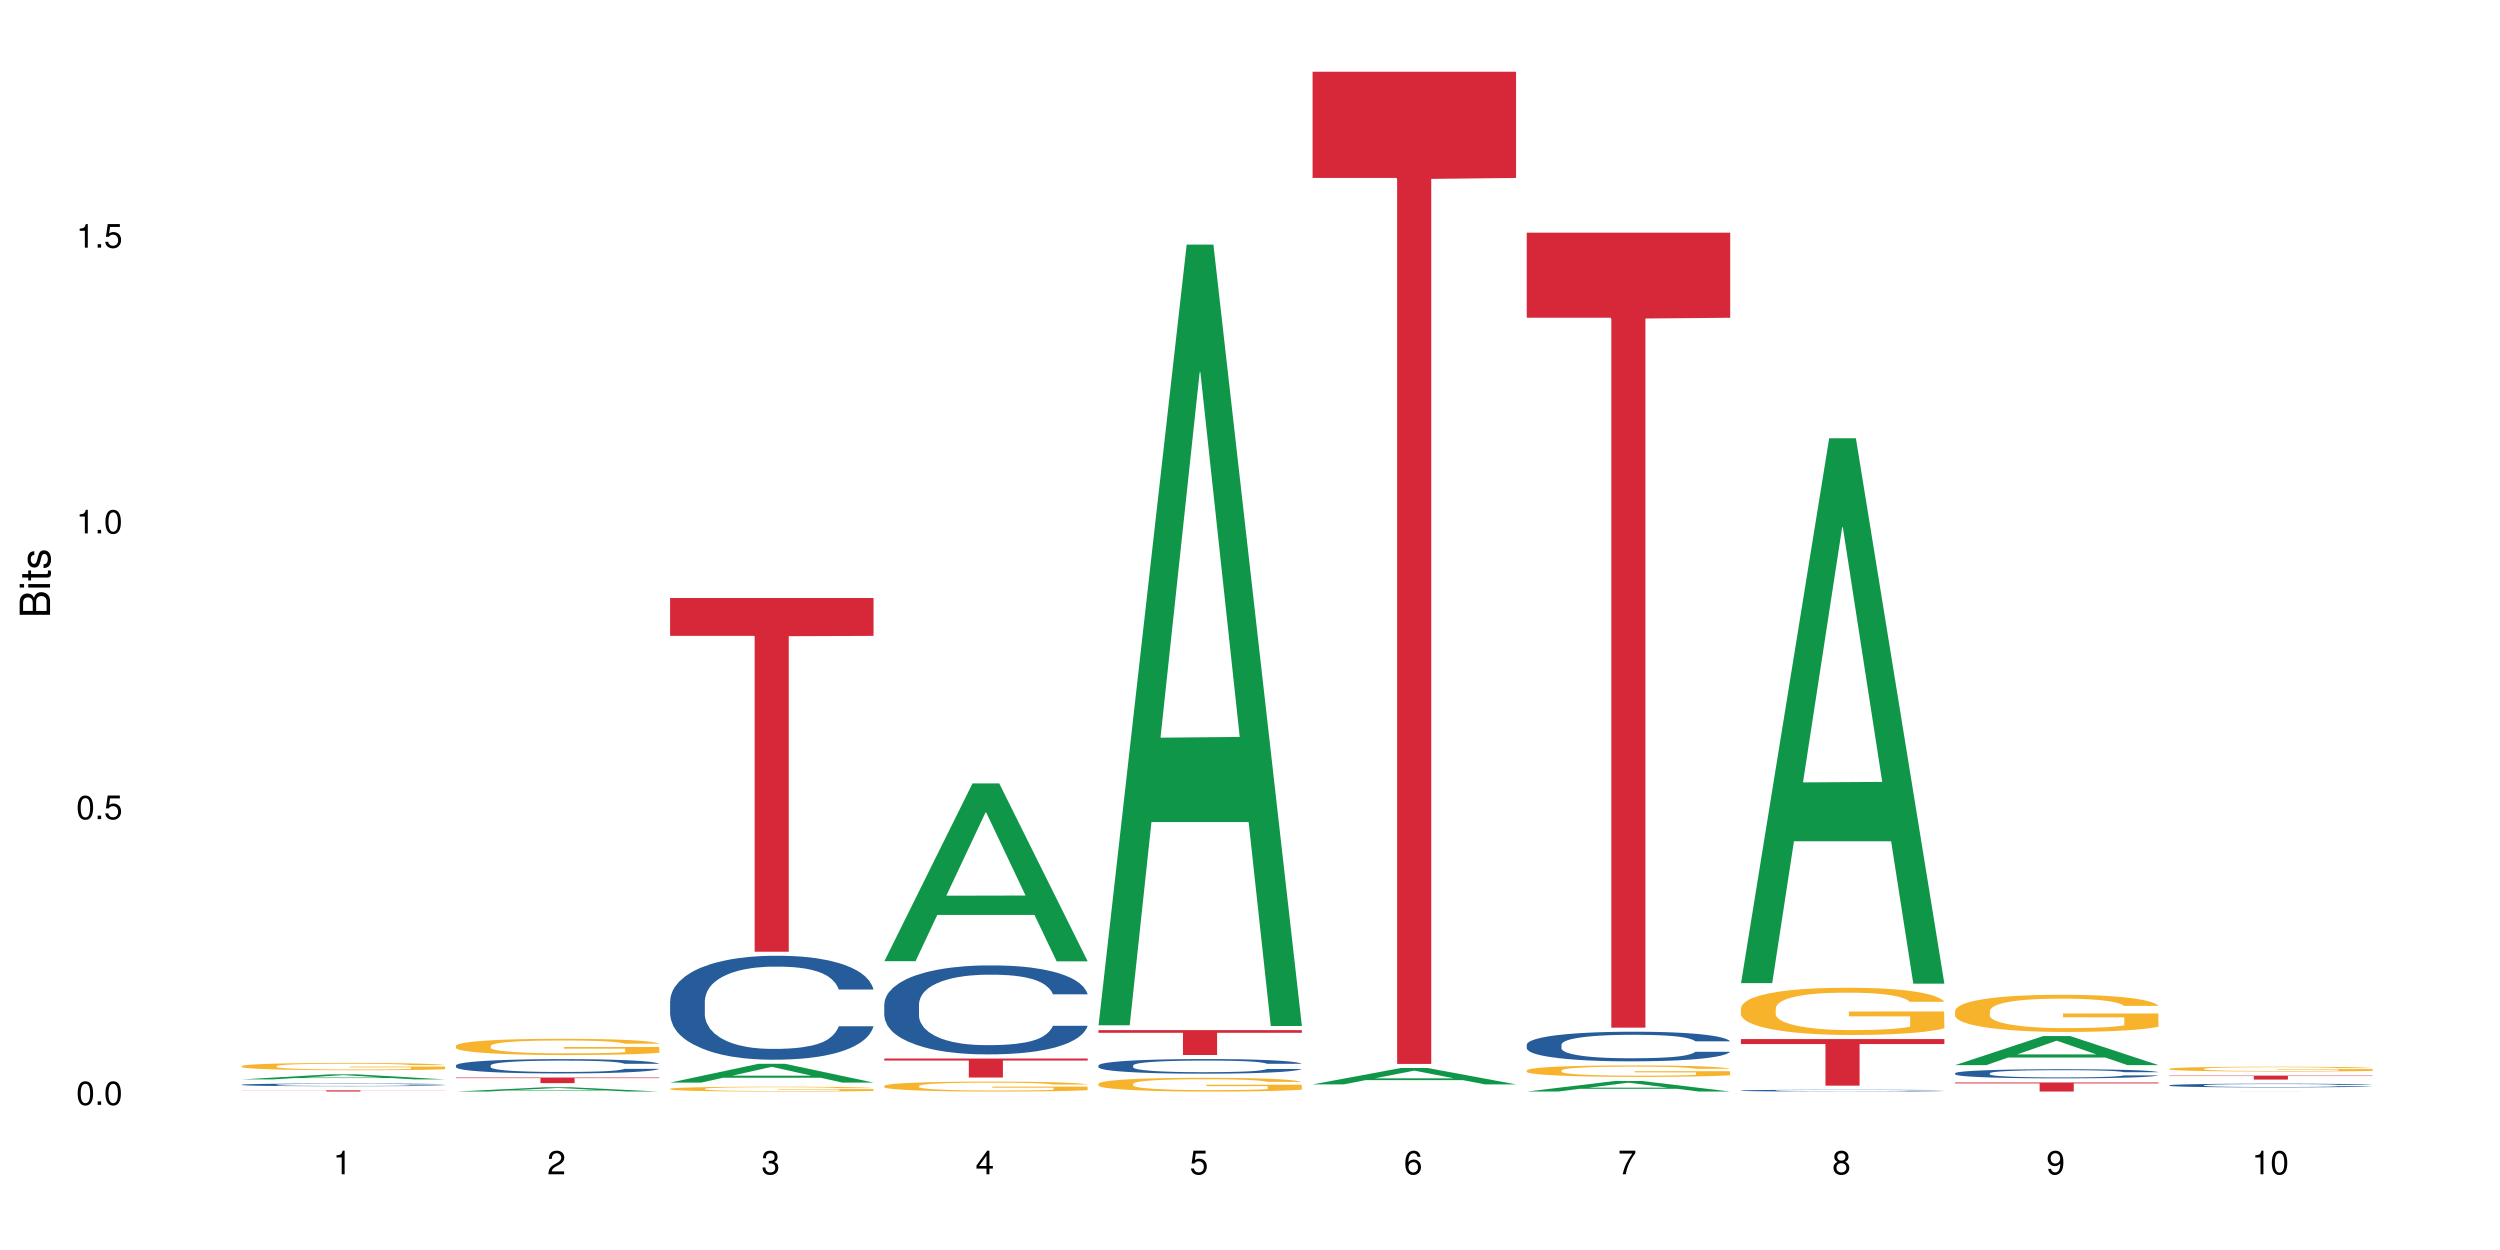 <?xml version="1.0" encoding="UTF-8"?>
<svg xmlns="http://www.w3.org/2000/svg" xmlns:xlink="http://www.w3.org/1999/xlink" width="720pt" height="360pt" viewBox="0 0 720 360" version="1.1">
<defs>
<g>
<symbol overflow="visible" id="glyph0-0">
<path style="stroke:none;" d=""/>
</symbol>
<symbol overflow="visible" id="glyph0-1">
<path style="stroke:none;" d="M 2.641 -6.797 C 2 -6.797 1.422 -6.531 1.078 -6.047 C 0.641 -5.453 0.406 -4.547 0.406 -3.297 C 0.406 -1 1.188 0.219 2.641 0.219 C 4.078 0.219 4.859 -1 4.859 -3.234 C 4.859 -4.562 4.656 -5.438 4.203 -6.047 C 3.844 -6.531 3.281 -6.797 2.641 -6.797 Z M 2.641 -6.047 C 3.547 -6.047 4 -5.125 4 -3.312 C 4 -1.375 3.562 -0.484 2.625 -0.484 C 1.734 -0.484 1.281 -1.422 1.281 -3.281 C 1.281 -5.141 1.734 -6.047 2.641 -6.047 Z M 2.641 -6.047 "/>
</symbol>
<symbol overflow="visible" id="glyph0-2">
<path style="stroke:none;" d="M 1.828 -1 L 0.828 -1 L 0.828 0 L 1.828 0 Z M 1.828 -1 "/>
</symbol>
<symbol overflow="visible" id="glyph0-3">
<path style="stroke:none;" d="M 4.562 -6.797 L 1.062 -6.797 L 0.547 -3.094 L 1.328 -3.094 C 1.719 -3.562 2.047 -3.734 2.578 -3.734 C 3.484 -3.734 4.062 -3.109 4.062 -2.094 C 4.062 -1.125 3.484 -0.531 2.578 -0.531 C 1.828 -0.531 1.375 -0.906 1.188 -1.672 L 0.328 -1.672 C 0.453 -1.109 0.547 -0.844 0.75 -0.594 C 1.125 -0.078 1.828 0.219 2.594 0.219 C 3.969 0.219 4.922 -0.781 4.922 -2.219 C 4.922 -3.562 4.031 -4.484 2.719 -4.484 C 2.25 -4.484 1.859 -4.359 1.469 -4.062 L 1.734 -5.969 L 4.562 -5.969 Z M 4.562 -6.797 "/>
</symbol>
<symbol overflow="visible" id="glyph0-4">
<path style="stroke:none;" d="M 2.484 -4.844 L 2.484 0 L 3.328 0 L 3.328 -6.797 L 2.766 -6.797 C 2.469 -5.75 2.281 -5.609 0.984 -5.453 L 0.984 -4.844 Z M 2.484 -4.844 "/>
</symbol>
<symbol overflow="visible" id="glyph0-5">
<path style="stroke:none;" d="M 4.859 -0.828 L 1.281 -0.828 C 1.359 -1.391 1.672 -1.75 2.5 -2.234 L 3.469 -2.75 C 4.406 -3.266 4.906 -3.969 4.906 -4.812 C 4.906 -5.375 4.672 -5.906 4.266 -6.266 C 3.859 -6.625 3.375 -6.797 2.719 -6.797 C 1.859 -6.797 1.219 -6.5 0.844 -5.922 C 0.609 -5.562 0.5 -5.125 0.484 -4.438 L 1.328 -4.438 C 1.359 -4.906 1.406 -5.188 1.531 -5.406 C 1.75 -5.812 2.188 -6.062 2.703 -6.062 C 3.469 -6.062 4.031 -5.516 4.031 -4.781 C 4.031 -4.25 3.719 -3.797 3.125 -3.438 L 2.234 -2.938 C 0.812 -2.141 0.406 -1.5 0.328 0 L 4.859 0 Z M 4.859 -0.828 "/>
</symbol>
<symbol overflow="visible" id="glyph0-6">
<path style="stroke:none;" d="M 2.125 -3.125 L 2.578 -3.125 C 3.516 -3.125 3.984 -2.703 3.984 -1.891 C 3.984 -1.031 3.469 -0.531 2.578 -0.531 C 1.656 -0.531 1.203 -0.984 1.156 -1.969 L 0.312 -1.969 C 0.344 -1.422 0.438 -1.078 0.609 -0.766 C 0.953 -0.109 1.625 0.219 2.547 0.219 C 3.953 0.219 4.859 -0.609 4.859 -1.906 C 4.859 -2.766 4.516 -3.25 3.703 -3.516 C 4.344 -3.766 4.656 -4.25 4.656 -4.938 C 4.656 -6.109 3.875 -6.797 2.578 -6.797 C 1.203 -6.797 0.484 -6.047 0.453 -4.609 L 1.297 -4.609 C 1.312 -5.016 1.344 -5.25 1.453 -5.453 C 1.641 -5.828 2.062 -6.062 2.594 -6.062 C 3.344 -6.062 3.797 -5.625 3.797 -4.906 C 3.797 -4.422 3.609 -4.141 3.25 -3.984 C 3.016 -3.891 2.719 -3.844 2.125 -3.844 Z M 2.125 -3.125 "/>
</symbol>
<symbol overflow="visible" id="glyph0-7">
<path style="stroke:none;" d="M 3.141 -1.625 L 3.141 0 L 3.984 0 L 3.984 -1.625 L 4.984 -1.625 L 4.984 -2.391 L 3.984 -2.391 L 3.984 -6.797 L 3.359 -6.797 L 0.266 -2.516 L 0.266 -1.625 Z M 3.141 -2.391 L 1 -2.391 L 3.141 -5.359 Z M 3.141 -2.391 "/>
</symbol>
<symbol overflow="visible" id="glyph0-8">
<path style="stroke:none;" d="M 4.781 -5.031 C 4.609 -6.141 3.891 -6.797 2.844 -6.797 C 2.094 -6.797 1.422 -6.438 1.031 -5.828 C 0.609 -5.172 0.406 -4.344 0.406 -3.094 C 0.406 -1.953 0.578 -1.234 0.984 -0.625 C 1.359 -0.078 1.953 0.219 2.703 0.219 C 3.984 0.219 4.922 -0.734 4.922 -2.078 C 4.922 -3.344 4.062 -4.234 2.844 -4.234 C 2.172 -4.234 1.641 -3.969 1.281 -3.469 C 1.281 -5.125 1.828 -6.047 2.797 -6.047 C 3.391 -6.047 3.797 -5.672 3.938 -5.031 Z M 2.734 -3.484 C 3.547 -3.484 4.062 -2.922 4.062 -2 C 4.062 -1.156 3.484 -0.531 2.703 -0.531 C 1.922 -0.531 1.328 -1.188 1.328 -2.047 C 1.328 -2.891 1.906 -3.484 2.734 -3.484 Z M 2.734 -3.484 "/>
</symbol>
<symbol overflow="visible" id="glyph0-9">
<path style="stroke:none;" d="M 4.984 -6.797 L 0.438 -6.797 L 0.438 -5.969 L 4.109 -5.969 C 2.5 -3.656 1.828 -2.234 1.328 0 L 2.219 0 C 2.594 -2.172 3.453 -4.047 4.984 -6.094 Z M 4.984 -6.797 "/>
</symbol>
<symbol overflow="visible" id="glyph0-10">
<path style="stroke:none;" d="M 3.75 -3.578 C 4.453 -4 4.688 -4.344 4.688 -4.984 C 4.688 -6.047 3.844 -6.797 2.641 -6.797 C 1.438 -6.797 0.594 -6.047 0.594 -4.984 C 0.594 -4.359 0.828 -4.016 1.516 -3.578 C 0.734 -3.203 0.359 -2.641 0.359 -1.891 C 0.359 -0.641 1.297 0.219 2.641 0.219 C 3.984 0.219 4.922 -0.641 4.922 -1.875 C 4.922 -2.641 4.531 -3.203 3.75 -3.578 Z M 2.641 -6.047 C 3.359 -6.047 3.812 -5.625 3.812 -4.969 C 3.812 -4.344 3.344 -3.922 2.641 -3.922 C 1.922 -3.922 1.453 -4.344 1.453 -4.984 C 1.453 -5.625 1.922 -6.047 2.641 -6.047 Z M 2.641 -3.203 C 3.484 -3.203 4.062 -2.672 4.062 -1.875 C 4.062 -1.062 3.484 -0.531 2.625 -0.531 C 1.797 -0.531 1.219 -1.078 1.219 -1.875 C 1.219 -2.672 1.797 -3.203 2.641 -3.203 Z M 2.641 -3.203 "/>
</symbol>
<symbol overflow="visible" id="glyph0-11">
<path style="stroke:none;" d="M 0.516 -1.547 C 0.672 -0.438 1.406 0.219 2.438 0.219 C 3.188 0.219 3.859 -0.141 4.266 -0.75 C 4.688 -1.406 4.891 -2.25 4.891 -3.484 C 4.891 -4.625 4.703 -5.359 4.312 -5.953 C 3.938 -6.5 3.344 -6.797 2.594 -6.797 C 1.297 -6.797 0.359 -5.844 0.359 -4.516 C 0.359 -3.25 1.234 -2.344 2.453 -2.344 C 3.094 -2.344 3.562 -2.578 4.016 -3.109 C 4 -1.453 3.469 -0.531 2.5 -0.531 C 1.906 -0.531 1.484 -0.906 1.359 -1.547 Z M 2.578 -6.062 C 3.375 -6.062 3.969 -5.406 3.969 -4.531 C 3.969 -3.688 3.375 -3.094 2.547 -3.094 C 1.734 -3.094 1.234 -3.672 1.234 -4.578 C 1.234 -5.438 1.797 -6.062 2.578 -6.062 Z M 2.578 -6.062 "/>
</symbol>
<symbol overflow="visible" id="glyph1-0">
<path style="stroke:none;" d=""/>
</symbol>
<symbol overflow="visible" id="glyph1-1">
<path style="stroke:none;" d="M 0 -0.953 L 0 -4.891 C 0 -5.719 -0.234 -6.344 -0.734 -6.797 C -1.188 -7.234 -1.812 -7.469 -2.5 -7.469 C -3.547 -7.469 -4.188 -7 -4.625 -5.875 C -4.984 -6.672 -5.641 -7.094 -6.531 -7.094 C -7.156 -7.094 -7.734 -6.859 -8.141 -6.391 C -8.562 -5.938 -8.75 -5.344 -8.75 -4.5 L -8.75 -0.953 Z M -4.984 -2.062 L -7.766 -2.062 L -7.766 -4.219 C -7.766 -4.844 -7.688 -5.203 -7.453 -5.5 C -7.219 -5.812 -6.859 -5.969 -6.375 -5.969 C -5.906 -5.969 -5.531 -5.812 -5.297 -5.5 C -5.062 -5.203 -4.984 -4.844 -4.984 -4.219 Z M -0.984 -2.062 L -4 -2.062 L -4 -4.781 C -4 -5.328 -3.859 -5.688 -3.578 -5.953 C -3.297 -6.219 -2.922 -6.359 -2.484 -6.359 C -2.062 -6.359 -1.688 -6.219 -1.406 -5.953 C -1.109 -5.688 -0.984 -5.328 -0.984 -4.781 Z M -0.984 -2.062 "/>
</symbol>
<symbol overflow="visible" id="glyph1-2">
<path style="stroke:none;" d="M -6.281 -1.797 L -6.281 -0.797 L 0 -0.797 L 0 -1.797 Z M -8.75 -1.797 L -8.75 -0.797 L -7.484 -0.797 L -7.484 -1.797 Z M -8.75 -1.797 "/>
</symbol>
<symbol overflow="visible" id="glyph1-3">
<path style="stroke:none;" d="M -6.281 -3.047 L -6.281 -2.016 L -8.016 -2.016 L -8.016 -1.016 L -6.281 -1.016 L -6.281 -0.172 L -5.469 -0.172 L -5.469 -1.016 L -0.719 -1.016 C -0.078 -1.016 0.281 -1.453 0.281 -2.234 C 0.281 -2.469 0.25 -2.719 0.188 -3.047 L -0.641 -3.047 C -0.609 -2.922 -0.594 -2.766 -0.594 -2.562 C -0.594 -2.141 -0.719 -2.016 -1.156 -2.016 L -5.469 -2.016 L -5.469 -3.047 Z M -6.281 -3.047 "/>
</symbol>
<symbol overflow="visible" id="glyph1-4">
<path style="stroke:none;" d="M -4.531 -5.25 C -5.766 -5.25 -6.469 -4.422 -6.469 -2.969 C -6.469 -1.516 -5.719 -0.562 -4.547 -0.562 C -3.562 -0.562 -3.094 -1.062 -2.734 -2.562 L -2.516 -3.484 C -2.344 -4.188 -2.094 -4.469 -1.625 -4.469 C -1.047 -4.469 -0.641 -3.875 -0.641 -3 C -0.641 -2.453 -0.797 -2 -1.062 -1.75 C -1.25 -1.594 -1.422 -1.531 -1.875 -1.469 L -1.875 -0.406 C -0.422 -0.453 0.281 -1.266 0.281 -2.922 C 0.281 -4.5 -0.5 -5.516 -1.719 -5.516 C -2.656 -5.516 -3.172 -4.984 -3.469 -3.734 L -3.703 -2.766 C -3.891 -1.953 -4.156 -1.609 -4.594 -1.609 C -5.172 -1.609 -5.547 -2.125 -5.547 -2.938 C -5.547 -3.75 -5.203 -4.172 -4.531 -4.203 Z M -4.531 -5.25 "/>
</symbol>
</g>
</defs>
<g id="surface82471">
<rect x="0" y="0" width="720" height="360" style="fill:rgb(100%,100%,100%);fill-opacity:1;stroke:none;"/>
<path style=" stroke:none;fill-rule:nonzero;fill:rgb(6.275%,58.824%,28.235%);fill-opacity:1;" d="M 69.629 310.863 L 69.691 310.863 L 95.047 309.406 L 102.746 309.406 L 128.223 310.867 L 119.273 310.867 L 112.887 310.484 L 84.902 310.484 L 78.645 310.863 L 69.629 310.863 L 87.598 310.328 L 110.32 310.328 L 98.988 309.645 L 98.863 309.645 L 98.738 309.648 L 87.535 310.328 L 87.598 310.328 Z M 69.629 310.863 "/>
<path style=" stroke:none;fill-rule:nonzero;fill:rgb(14.51%,36.078%,60%);fill-opacity:1;" d="M 69.629 312.391 L 69.699 312.387 L 69.699 312.371 L 69.914 312.344 L 70.414 312.309 L 70.914 312.285 L 72.203 312.242 L 73.988 312.203 L 75.848 312.168 L 77.203 312.152 L 78.418 312.137 L 81.207 312.109 L 82.992 312.098 L 84.922 312.082 L 87.281 312.07 L 88.996 312.062 L 92.852 312.055 L 95.711 312.047 L 105.574 312.047 L 107.645 312.051 L 109.93 312.059 L 111.859 312.062 L 115.219 312.082 L 118.219 312.102 L 119.578 312.113 L 121.723 312.133 L 123.367 312.156 L 124.508 312.176 L 125.797 312.203 L 126.938 312.234 L 127.797 312.27 L 128.223 312.301 L 118.219 312.301 L 117.719 312.273 L 117.148 312.25 L 116.078 312.223 L 115.004 312.199 L 113.504 312.18 L 112.148 312.164 L 110.289 312.152 L 108.645 312.145 L 106.93 312.137 L 105.285 312.133 L 102.141 312.129 L 97.141 312.129 L 94.355 312.137 L 92.852 312.141 L 90.711 312.148 L 89.207 312.16 L 87.422 312.176 L 86.207 312.188 L 84.707 312.207 L 83.637 312.223 L 82.422 312.246 L 81.707 312.262 L 81.062 312.285 L 80.492 312.309 L 80.062 312.332 L 79.777 312.359 L 79.633 312.387 L 79.633 312.496 L 79.777 312.523 L 80.133 312.555 L 81.062 312.598 L 82.422 312.637 L 83.992 312.668 L 85.492 312.688 L 86.352 312.699 L 87.492 312.711 L 89.281 312.723 L 91.852 312.738 L 93.352 312.742 L 95.641 312.75 L 97.996 312.754 L 101.141 312.754 L 103.93 312.75 L 105.785 312.746 L 107.715 312.742 L 110.359 312.727 L 112.004 312.715 L 113.434 312.703 L 114.504 312.688 L 115.219 312.68 L 116.293 312.656 L 117.148 312.629 L 117.793 312.605 L 118.219 312.582 L 128.223 312.582 L 127.797 312.609 L 127.152 312.637 L 126.508 312.66 L 125.508 312.684 L 124.367 312.707 L 122.723 312.73 L 121.363 312.75 L 119.578 312.766 L 117.934 312.781 L 116.148 312.793 L 113.504 312.809 L 111.789 312.812 L 109.93 312.82 L 107.715 312.828 L 104.93 312.832 L 101.93 312.836 L 99.141 312.836 L 96.141 312.832 L 93.926 312.832 L 90.996 312.824 L 87.352 312.812 L 84.707 312.797 L 82.633 312.785 L 80.848 312.77 L 78.848 312.75 L 76.273 312.719 L 74.703 312.695 L 73.633 312.672 L 72.418 312.645 L 71.559 312.621 L 70.559 312.578 L 69.844 312.527 L 69.629 312.488 Z M 69.629 312.391 "/>
<path style=" stroke:none;fill-rule:nonzero;fill:rgb(96.863%,70.196%,16.863%);fill-opacity:1;" d="M 69.629 307.027 L 69.699 307.027 L 69.699 306.988 L 69.988 306.902 L 70.703 306.781 L 71.629 306.684 L 72.629 306.609 L 73.273 306.566 L 74.344 306.512 L 75.273 306.469 L 77.633 306.383 L 80.633 306.301 L 82.277 306.266 L 84.137 306.234 L 86.777 306.199 L 87.992 306.184 L 91.711 306.152 L 95.926 306.137 L 100.57 306.129 L 102.715 306.133 L 105.645 306.141 L 109.645 306.16 L 111.934 306.18 L 113.719 306.199 L 115.578 306.223 L 117.863 306.262 L 120.008 306.309 L 121.723 306.355 L 123.438 306.41 L 124.867 306.473 L 126.082 306.539 L 127.152 306.621 L 127.797 306.688 L 128.223 306.754 L 118.293 306.754 L 117.719 306.688 L 117.078 306.637 L 116.004 306.57 L 114.934 306.527 L 113.863 306.488 L 111.859 306.441 L 110.145 306.41 L 108.004 306.383 L 105.93 306.363 L 103.57 306.355 L 102.141 306.352 L 98.355 306.352 L 94.926 306.363 L 92.926 306.379 L 91.496 306.395 L 89.496 306.422 L 88.281 306.445 L 87.566 306.461 L 85.422 306.52 L 83.992 306.574 L 83.207 306.609 L 82.207 306.668 L 81.492 306.719 L 80.707 306.797 L 80.277 306.855 L 79.703 306.984 L 79.633 307.328 L 79.848 307.402 L 80.277 307.48 L 80.848 307.551 L 81.707 307.621 L 82.562 307.68 L 84.062 307.754 L 85.352 307.801 L 86.352 307.836 L 88.281 307.887 L 89.066 307.902 L 90.922 307.938 L 92.852 307.965 L 95.211 307.988 L 96.996 308 L 99.855 308.008 L 103.5 308.008 L 107.789 308 L 110.504 307.984 L 112.359 307.969 L 113.574 307.953 L 115.078 307.934 L 116.148 307.914 L 117.148 307.895 L 118.363 307.859 L 118.363 307.402 L 100.715 307.398 L 100.715 307.184 L 128.152 307.184 L 128.223 307.934 L 126.723 307.984 L 124.867 308.035 L 123.078 308.074 L 121.223 308.105 L 118.578 308.141 L 116.434 308.164 L 113.148 308.191 L 110.145 308.211 L 107 308.219 L 104.215 308.227 L 100.93 308.227 L 97.996 308.223 L 94.855 308.215 L 92.352 308.199 L 90.066 308.18 L 87.781 308.152 L 84.922 308.113 L 83.062 308.082 L 81.133 308.039 L 79.203 307.992 L 77.488 307.941 L 76.348 307.902 L 75.203 307.855 L 73.988 307.797 L 72.844 307.73 L 71.988 307.672 L 71.203 307.605 L 70.629 307.543 L 70.059 307.457 L 69.773 307.387 L 69.629 307.328 Z M 69.629 307.027 "/>
<path style=" stroke:none;fill-rule:nonzero;fill:rgb(83.922%,15.686%,22.353%);fill-opacity:1;" d="M 69.629 314.016 L 128.223 314.016 L 128.223 314.051 L 103.805 314.055 L 103.805 314.371 L 93.98 314.371 L 93.98 314.055 L 93.836 314.051 L 69.629 314.051 Z M 69.629 314.016 "/>
<path style=" stroke:none;fill-rule:nonzero;fill:rgb(6.275%,58.824%,28.235%);fill-opacity:1;" d="M 131.309 314.371 L 131.371 314.367 L 156.727 313.129 L 164.426 313.129 L 189.902 314.371 L 180.953 314.371 L 174.566 314.047 L 146.582 314.047 L 140.324 314.371 L 131.309 314.371 L 149.273 313.914 L 172 313.91 L 160.668 313.332 L 160.543 313.332 L 160.418 313.336 L 149.211 313.91 L 149.273 313.914 Z M 131.309 314.371 "/>
<path style=" stroke:none;fill-rule:nonzero;fill:rgb(14.51%,36.078%,60%);fill-opacity:1;" d="M 131.309 306.824 L 131.379 306.82 L 131.379 306.73 L 131.594 306.59 L 132.094 306.406 L 132.594 306.285 L 133.883 306.062 L 135.668 305.848 L 137.523 305.68 L 138.883 305.582 L 140.098 305.508 L 142.883 305.367 L 144.672 305.297 L 146.602 305.234 L 148.957 305.168 L 150.672 305.133 L 154.531 305.07 L 157.391 305.043 L 159.605 305.035 L 164.395 305.035 L 167.25 305.047 L 169.324 305.066 L 171.609 305.098 L 173.539 305.133 L 176.898 305.215 L 179.898 305.32 L 181.258 305.379 L 183.402 305.496 L 185.043 305.609 L 186.188 305.707 L 187.473 305.848 L 188.617 306.016 L 189.477 306.207 L 189.902 306.371 L 179.898 306.371 L 179.398 306.219 L 178.828 306.102 L 177.758 305.949 L 176.684 305.84 L 175.184 305.73 L 173.824 305.66 L 171.969 305.586 L 170.324 305.543 L 168.609 305.508 L 166.965 305.484 L 163.82 305.461 L 160.176 305.461 L 158.82 305.469 L 156.031 305.5 L 154.531 305.527 L 152.387 305.578 L 150.887 305.629 L 149.102 305.703 L 147.887 305.77 L 146.387 305.867 L 145.312 305.953 L 144.098 306.078 L 143.387 306.172 L 142.742 306.277 L 142.172 306.398 L 141.742 306.531 L 141.457 306.672 L 141.312 306.809 L 141.312 307.391 L 141.457 307.527 L 141.812 307.684 L 142.742 307.914 L 144.098 308.113 L 145.672 308.273 L 147.172 308.387 L 148.031 308.438 L 149.172 308.496 L 150.961 308.574 L 153.531 308.648 L 155.031 308.68 L 157.32 308.707 L 159.676 308.723 L 162.82 308.723 L 165.609 308.707 L 167.465 308.691 L 169.395 308.66 L 172.039 308.598 L 173.684 308.535 L 175.113 308.465 L 176.184 308.391 L 176.898 308.332 L 177.969 308.215 L 178.828 308.086 L 179.473 307.957 L 179.898 307.828 L 189.902 307.828 L 189.477 307.977 L 188.832 308.125 L 188.188 308.234 L 187.188 308.367 L 186.047 308.484 L 184.402 308.613 L 183.043 308.703 L 181.258 308.797 L 179.613 308.867 L 177.828 308.93 L 175.184 309.008 L 173.469 309.043 L 171.609 309.078 L 169.395 309.109 L 166.609 309.133 L 163.605 309.148 L 160.82 309.152 L 157.82 309.145 L 155.605 309.129 L 152.676 309.098 L 149.031 309.027 L 146.387 308.957 L 144.312 308.887 L 142.527 308.809 L 140.527 308.707 L 137.953 308.543 L 136.383 308.414 L 135.309 308.309 L 134.094 308.164 L 133.238 308.031 L 132.238 307.82 L 131.523 307.551 L 131.309 307.344 Z M 131.309 306.824 "/>
<path style=" stroke:none;fill-rule:nonzero;fill:rgb(96.863%,70.196%,16.863%);fill-opacity:1;" d="M 131.309 301.18 L 131.379 301.176 L 131.379 301.09 L 131.664 300.898 L 132.379 300.633 L 133.309 300.418 L 134.309 300.246 L 134.953 300.156 L 136.023 300.027 L 136.953 299.934 L 139.312 299.742 L 142.312 299.562 L 143.957 299.484 L 145.812 299.414 L 148.457 299.332 L 149.672 299.301 L 153.391 299.234 L 157.605 299.191 L 162.25 299.18 L 164.395 299.184 L 167.324 299.199 L 171.324 299.246 L 173.613 299.289 L 175.398 299.332 L 177.254 299.387 L 179.543 299.473 L 181.688 299.574 L 183.402 299.676 L 185.117 299.805 L 186.547 299.941 L 187.762 300.09 L 188.832 300.27 L 189.477 300.422 L 189.902 300.57 L 179.973 300.57 L 179.398 300.422 L 178.758 300.305 L 177.684 300.164 L 176.613 300.062 L 175.539 299.98 L 173.539 299.871 L 171.824 299.801 L 169.68 299.742 L 167.609 299.703 L 165.25 299.676 L 163.82 299.668 L 160.035 299.668 L 156.605 299.699 L 154.605 299.734 L 153.176 299.766 L 151.172 299.832 L 149.957 299.883 L 149.246 299.918 L 147.102 300.051 L 145.672 300.168 L 144.887 300.25 L 143.887 300.379 L 143.172 300.492 L 142.383 300.664 L 141.957 300.793 L 141.383 301.082 L 141.312 301.852 L 141.527 302.012 L 141.957 302.188 L 142.527 302.344 L 143.387 302.504 L 144.242 302.629 L 145.742 302.793 L 147.027 302.906 L 148.031 302.977 L 149.957 303.094 L 150.746 303.133 L 152.602 303.207 L 154.531 303.27 L 156.891 303.32 L 158.676 303.344 L 161.535 303.367 L 165.18 303.367 L 169.469 303.34 L 172.184 303.309 L 174.039 303.273 L 175.254 303.242 L 176.754 303.195 L 177.828 303.152 L 178.828 303.105 L 180.043 303.035 L 180.043 302.012 L 162.391 302.008 L 162.391 301.531 L 189.832 301.527 L 189.902 303.195 L 188.402 303.312 L 186.547 303.422 L 184.758 303.508 L 182.902 303.582 L 180.258 303.66 L 178.113 303.711 L 174.824 303.773 L 171.824 303.812 L 168.68 303.836 L 165.895 303.848 L 162.605 303.855 L 159.676 303.844 L 156.531 303.82 L 154.031 303.785 L 151.746 303.742 L 149.457 303.688 L 146.602 303.598 L 144.742 303.523 L 142.812 303.434 L 140.883 303.328 L 139.168 303.215 L 138.027 303.125 L 136.883 303.02 L 135.668 302.895 L 134.523 302.746 L 133.668 302.617 L 132.879 302.465 L 132.309 302.324 L 131.738 302.133 L 131.453 301.98 L 131.309 301.848 Z M 131.309 301.18 "/>
<path style=" stroke:none;fill-rule:nonzero;fill:rgb(83.922%,15.686%,22.353%);fill-opacity:1;" d="M 131.309 310.332 L 189.902 310.332 L 189.902 310.504 L 165.484 310.508 L 165.484 311.949 L 155.656 311.949 L 155.656 310.508 L 155.516 310.504 L 131.309 310.504 Z M 131.309 310.332 "/>
<path style=" stroke:none;fill-rule:nonzero;fill:rgb(6.275%,58.824%,28.235%);fill-opacity:1;" d="M 192.988 311.785 L 193.051 311.781 L 218.402 306.379 L 226.105 306.379 L 251.582 311.789 L 242.629 311.789 L 236.246 310.379 L 208.262 310.379 L 202.004 311.785 L 192.988 311.785 L 210.953 309.793 L 233.68 309.789 L 222.348 307.262 L 222.223 307.258 L 222.098 307.273 L 210.891 309.789 L 210.953 309.793 Z M 192.988 311.785 "/>
<path style=" stroke:none;fill-rule:nonzero;fill:rgb(14.51%,36.078%,60%);fill-opacity:1;" d="M 192.988 288.297 L 193.059 288.27 L 193.059 287.613 L 193.273 286.57 L 193.773 285.258 L 194.273 284.355 L 195.559 282.742 L 197.348 281.184 L 199.203 279.98 L 200.562 279.27 L 201.777 278.723 L 204.562 277.711 L 206.352 277.191 L 208.281 276.727 L 210.637 276.262 L 212.352 275.988 L 216.211 275.551 L 219.07 275.359 L 221.285 275.277 L 226.074 275.277 L 228.93 275.387 L 231.004 275.523 L 233.289 275.742 L 235.219 275.988 L 238.578 276.59 L 241.578 277.355 L 242.938 277.793 L 245.082 278.641 L 246.723 279.461 L 247.867 280.172 L 249.152 281.184 L 250.297 282.414 L 251.152 283.809 L 251.582 284.984 L 241.578 284.984 L 241.078 283.891 L 240.508 283.043 L 239.434 281.922 L 238.363 281.129 L 236.863 280.336 L 235.504 279.816 L 233.648 279.297 L 232.004 278.969 L 230.289 278.723 L 228.645 278.559 L 225.5 278.395 L 221.855 278.395 L 220.5 278.449 L 217.711 278.668 L 216.211 278.859 L 214.066 279.242 L 212.566 279.598 L 210.781 280.145 L 209.566 280.609 L 208.066 281.32 L 206.992 281.949 L 205.777 282.852 L 205.062 283.535 L 204.422 284.301 L 203.848 285.203 L 203.422 286.16 L 203.133 287.172 L 202.992 288.16 L 202.992 292.398 L 203.133 293.383 L 203.492 294.531 L 204.422 296.199 L 205.777 297.648 L 207.352 298.797 L 208.852 299.617 L 209.707 300 L 210.852 300.438 L 212.637 300.984 L 215.211 301.531 L 216.711 301.75 L 219 301.969 L 221.355 302.078 L 224.5 302.078 L 227.289 301.969 L 229.145 301.832 L 231.074 301.613 L 233.719 301.148 L 235.363 300.711 L 236.793 300.191 L 237.863 299.672 L 238.578 299.234 L 239.648 298.387 L 240.508 297.457 L 241.148 296.5 L 241.578 295.57 L 251.582 295.57 L 251.152 296.664 L 250.512 297.73 L 249.867 298.523 L 248.867 299.48 L 247.723 300.328 L 246.082 301.285 L 244.723 301.914 L 242.938 302.602 L 241.293 303.121 L 239.508 303.586 L 236.863 304.133 L 235.148 304.406 L 233.289 304.652 L 231.074 304.871 L 228.289 305.062 L 225.285 305.172 L 222.5 305.199 L 219.5 305.145 L 217.285 305.035 L 214.352 304.789 L 210.711 304.297 L 208.066 303.777 L 205.992 303.258 L 204.207 302.711 L 202.207 301.969 L 199.633 300.766 L 198.062 299.836 L 196.988 299.07 L 195.773 298.004 L 194.918 297.047 L 193.918 295.516 L 193.203 293.574 L 192.988 292.07 Z M 192.988 288.297 "/>
<path style=" stroke:none;fill-rule:nonzero;fill:rgb(96.863%,70.196%,16.863%);fill-opacity:1;" d="M 192.988 313.57 L 193.059 313.57 L 193.059 313.543 L 193.344 313.484 L 194.059 313.406 L 194.988 313.34 L 195.988 313.289 L 196.633 313.262 L 197.703 313.227 L 198.633 313.195 L 200.992 313.141 L 203.992 313.086 L 205.637 313.062 L 207.492 313.039 L 210.137 313.016 L 211.352 313.008 L 215.066 312.988 L 219.285 312.973 L 223.93 312.969 L 226.074 312.973 L 229.004 312.977 L 233.004 312.992 L 235.289 313.004 L 237.078 313.016 L 238.934 313.031 L 241.223 313.059 L 243.367 313.09 L 245.082 313.121 L 246.797 313.16 L 248.223 313.199 L 249.438 313.242 L 250.512 313.297 L 251.152 313.344 L 251.582 313.387 L 241.648 313.387 L 241.078 313.344 L 240.434 313.309 L 239.363 313.266 L 238.293 313.234 L 237.219 313.211 L 235.219 313.176 L 233.504 313.156 L 231.359 313.141 L 229.289 313.129 L 226.93 313.121 L 225.5 313.117 L 221.715 313.117 L 218.285 313.125 L 216.281 313.137 L 214.855 313.148 L 212.852 313.168 L 211.637 313.18 L 210.922 313.191 L 208.781 313.23 L 207.352 313.266 L 206.566 313.293 L 205.562 313.328 L 204.852 313.363 L 204.062 313.414 L 203.637 313.453 L 203.062 313.539 L 202.992 313.77 L 203.207 313.82 L 203.637 313.871 L 204.207 313.918 L 205.062 313.965 L 205.922 314.004 L 207.422 314.055 L 208.707 314.086 L 209.707 314.109 L 211.637 314.145 L 212.426 314.156 L 214.281 314.176 L 216.211 314.195 L 218.57 314.211 L 220.355 314.219 L 223.215 314.227 L 226.859 314.227 L 231.145 314.219 L 233.863 314.207 L 235.719 314.195 L 236.934 314.188 L 238.434 314.172 L 239.508 314.16 L 240.508 314.148 L 241.723 314.125 L 241.723 313.82 L 224.07 313.816 L 224.07 313.676 L 251.512 313.672 L 251.582 314.172 L 250.082 314.207 L 248.223 314.242 L 246.438 314.266 L 244.578 314.289 L 241.938 314.312 L 239.793 314.328 L 236.504 314.348 L 233.504 314.359 L 230.359 314.367 L 227.574 314.371 L 224.285 314.371 L 221.355 314.367 L 218.211 314.359 L 215.711 314.352 L 213.426 314.336 L 211.137 314.32 L 208.281 314.293 L 206.422 314.273 L 204.492 314.246 L 202.562 314.215 L 200.848 314.18 L 199.703 314.152 L 198.562 314.121 L 197.348 314.082 L 196.203 314.039 L 195.348 314 L 194.559 313.953 L 193.988 313.914 L 193.418 313.855 L 193.129 313.809 L 192.988 313.77 Z M 192.988 313.57 "/>
<path style=" stroke:none;fill-rule:nonzero;fill:rgb(83.922%,15.686%,22.353%);fill-opacity:1;" d="M 192.988 172.227 L 251.582 172.227 L 251.582 183.133 L 227.164 183.227 L 227.164 274.098 L 217.336 274.098 L 217.336 183.32 L 217.195 183.133 L 192.988 183.133 Z M 192.988 172.227 "/>
<path style=" stroke:none;fill-rule:nonzero;fill:rgb(6.275%,58.824%,28.235%);fill-opacity:1;" d="M 254.668 276.824 L 254.73 276.773 L 280.082 225.621 L 287.781 225.621 L 313.262 276.871 L 304.309 276.871 L 297.926 263.492 L 269.941 263.492 L 263.68 276.824 L 254.668 276.824 L 272.633 257.961 L 295.359 257.91 L 284.027 233.996 L 283.902 233.949 L 283.777 234.094 L 272.57 257.91 L 272.633 257.961 Z M 254.668 276.824 "/>
<path style=" stroke:none;fill-rule:nonzero;fill:rgb(14.51%,36.078%,60%);fill-opacity:1;" d="M 254.668 289.195 L 254.738 289.172 L 254.738 288.613 L 254.953 287.723 L 255.453 286.598 L 255.953 285.824 L 257.238 284.445 L 259.027 283.109 L 260.883 282.078 L 262.242 281.469 L 263.457 281 L 266.242 280.133 L 268.031 279.691 L 269.957 279.293 L 272.316 278.895 L 274.031 278.66 L 277.891 278.285 L 280.75 278.121 L 282.965 278.051 L 287.75 278.051 L 290.609 278.145 L 292.684 278.262 L 294.969 278.449 L 296.898 278.66 L 300.258 279.176 L 303.258 279.832 L 304.617 280.203 L 306.758 280.93 L 308.402 281.633 L 309.547 282.242 L 310.832 283.109 L 311.977 284.164 L 312.832 285.355 L 313.262 286.363 L 303.258 286.363 L 302.758 285.426 L 302.188 284.699 L 301.113 283.742 L 300.043 283.062 L 298.543 282.383 L 297.184 281.938 L 295.328 281.492 L 293.684 281.211 L 291.969 281 L 290.324 280.859 L 287.18 280.719 L 283.535 280.719 L 282.18 280.766 L 279.391 280.953 L 277.891 281.117 L 275.746 281.445 L 274.246 281.75 L 272.461 282.219 L 271.246 282.617 L 269.746 283.227 L 268.672 283.766 L 267.457 284.539 L 266.742 285.121 L 266.102 285.777 L 265.527 286.551 L 265.102 287.371 L 264.812 288.238 L 264.672 289.082 L 264.672 292.711 L 264.812 293.555 L 265.172 294.535 L 266.102 295.965 L 267.457 297.207 L 269.031 298.191 L 270.531 298.891 L 271.387 299.219 L 272.531 299.594 L 274.316 300.062 L 276.891 300.531 L 278.391 300.719 L 280.676 300.906 L 283.035 301 L 286.18 301 L 288.965 300.906 L 290.824 300.789 L 292.754 300.602 L 295.398 300.203 L 297.043 299.828 L 298.469 299.383 L 299.543 298.938 L 300.258 298.562 L 301.328 297.84 L 302.188 297.043 L 302.828 296.223 L 303.258 295.426 L 313.262 295.426 L 312.832 296.363 L 312.191 297.277 L 311.547 297.957 L 310.547 298.773 L 309.402 299.5 L 307.762 300.32 L 306.402 300.859 L 304.617 301.445 L 302.973 301.891 L 301.188 302.289 L 298.543 302.758 L 296.828 302.988 L 294.969 303.199 L 292.754 303.387 L 289.969 303.551 L 286.965 303.645 L 284.18 303.668 L 281.176 303.621 L 278.961 303.527 L 276.031 303.316 L 272.387 302.898 L 269.746 302.453 L 267.672 302.008 L 265.887 301.539 L 263.887 300.906 L 261.312 299.875 L 259.742 299.078 L 258.668 298.422 L 257.453 297.512 L 256.598 296.691 L 255.598 295.379 L 254.883 293.719 L 254.668 292.43 Z M 254.668 289.195 "/>
<path style=" stroke:none;fill-rule:nonzero;fill:rgb(96.863%,70.196%,16.863%);fill-opacity:1;" d="M 254.668 312.73 L 254.738 312.73 L 254.738 312.676 L 255.023 312.559 L 255.738 312.395 L 256.668 312.262 L 257.668 312.156 L 258.312 312.102 L 259.383 312.023 L 260.312 311.969 L 262.672 311.848 L 265.672 311.738 L 267.316 311.691 L 269.172 311.648 L 271.816 311.598 L 273.031 311.578 L 276.746 311.539 L 280.965 311.512 L 285.609 311.504 L 287.75 311.508 L 290.68 311.516 L 294.684 311.547 L 296.969 311.57 L 298.758 311.598 L 300.613 311.633 L 302.902 311.684 L 305.043 311.746 L 306.758 311.809 L 308.473 311.887 L 309.902 311.973 L 311.117 312.062 L 312.191 312.172 L 312.832 312.266 L 313.262 312.355 L 303.328 312.355 L 302.758 312.266 L 302.113 312.195 L 301.043 312.109 L 299.973 312.047 L 298.898 311.996 L 296.898 311.926 L 295.184 311.887 L 293.039 311.848 L 290.969 311.824 L 288.609 311.809 L 287.18 311.805 L 283.395 311.805 L 279.961 311.824 L 277.961 311.844 L 276.531 311.863 L 274.531 311.902 L 273.316 311.934 L 272.602 311.957 L 270.457 312.039 L 269.031 312.109 L 268.242 312.16 L 267.242 312.238 L 266.527 312.309 L 265.742 312.414 L 265.312 312.492 L 264.742 312.672 L 264.672 313.145 L 264.887 313.242 L 265.312 313.348 L 265.887 313.445 L 266.742 313.543 L 267.602 313.621 L 269.102 313.723 L 270.387 313.789 L 271.387 313.832 L 273.316 313.906 L 274.102 313.93 L 275.961 313.977 L 277.891 314.012 L 280.25 314.043 L 282.035 314.059 L 284.895 314.07 L 288.539 314.07 L 292.824 314.055 L 295.539 314.035 L 297.398 314.016 L 298.613 313.996 L 300.113 313.969 L 301.188 313.941 L 302.188 313.914 L 303.402 313.867 L 303.402 313.242 L 285.75 313.238 L 285.75 312.945 L 313.191 312.945 L 313.262 313.969 L 311.762 314.039 L 309.902 314.105 L 308.117 314.16 L 306.258 314.203 L 303.617 314.254 L 301.473 314.285 L 298.184 314.32 L 295.184 314.344 L 292.039 314.359 L 289.254 314.367 L 285.965 314.371 L 283.035 314.367 L 279.891 314.352 L 277.391 314.328 L 275.105 314.301 L 272.816 314.27 L 269.957 314.215 L 268.102 314.168 L 266.172 314.113 L 264.242 314.047 L 262.527 313.977 L 261.383 313.922 L 260.242 313.859 L 259.027 313.781 L 257.883 313.691 L 257.023 313.609 L 256.238 313.52 L 255.668 313.434 L 255.094 313.316 L 254.809 313.223 L 254.668 313.141 Z M 254.668 312.73 "/>
<path style=" stroke:none;fill-rule:nonzero;fill:rgb(83.922%,15.686%,22.353%);fill-opacity:1;" d="M 254.668 304.848 L 313.262 304.848 L 313.262 305.434 L 288.84 305.441 L 288.84 310.324 L 279.016 310.324 L 279.016 305.445 L 278.875 305.434 L 254.668 305.434 Z M 254.668 304.848 "/>
<path style=" stroke:none;fill-rule:nonzero;fill:rgb(6.275%,58.824%,28.235%);fill-opacity:1;" d="M 316.348 295.285 L 316.41 295.074 L 341.762 70.441 L 349.461 70.441 L 374.941 295.496 L 365.988 295.496 L 359.605 236.75 L 331.621 236.75 L 325.359 295.285 L 316.348 295.285 L 334.312 212.449 L 357.039 212.238 L 345.707 107.211 L 345.582 107 L 345.457 107.633 L 334.25 212.238 L 334.312 212.449 Z M 316.348 295.285 "/>
<path style=" stroke:none;fill-rule:nonzero;fill:rgb(14.51%,36.078%,60%);fill-opacity:1;" d="M 316.348 306.844 L 316.418 306.84 L 316.418 306.746 L 316.633 306.602 L 317.133 306.418 L 317.633 306.289 L 318.918 306.062 L 320.703 305.844 L 322.562 305.672 L 323.922 305.574 L 325.137 305.496 L 327.922 305.352 L 329.707 305.281 L 331.637 305.215 L 333.996 305.148 L 335.711 305.109 L 339.57 305.051 L 342.43 305.023 L 344.645 305.012 L 349.43 305.012 L 352.289 305.027 L 354.363 305.047 L 356.648 305.074 L 358.578 305.109 L 361.938 305.195 L 364.938 305.305 L 366.293 305.363 L 368.438 305.484 L 370.082 305.602 L 371.227 305.699 L 372.512 305.844 L 373.656 306.016 L 374.512 306.211 L 374.941 306.379 L 364.938 306.379 L 364.438 306.223 L 363.867 306.105 L 362.793 305.945 L 361.723 305.836 L 360.223 305.723 L 358.863 305.648 L 357.004 305.578 L 355.363 305.531 L 353.648 305.496 L 352.004 305.473 L 348.859 305.449 L 345.215 305.449 L 343.855 305.457 L 341.07 305.488 L 339.57 305.516 L 337.426 305.57 L 335.926 305.617 L 334.141 305.695 L 332.926 305.762 L 331.422 305.863 L 330.352 305.949 L 329.137 306.078 L 328.422 306.172 L 327.777 306.281 L 327.207 306.41 L 326.777 306.543 L 326.492 306.688 L 326.352 306.824 L 326.352 307.422 L 326.492 307.559 L 326.852 307.723 L 327.777 307.957 L 329.137 308.16 L 330.707 308.32 L 332.211 308.438 L 333.066 308.492 L 334.211 308.555 L 335.996 308.629 L 338.57 308.707 L 340.07 308.738 L 342.355 308.77 L 344.715 308.785 L 347.859 308.785 L 350.645 308.77 L 352.504 308.75 L 354.434 308.719 L 357.078 308.652 L 358.719 308.59 L 360.148 308.52 L 361.223 308.445 L 361.938 308.383 L 363.008 308.266 L 363.867 308.133 L 364.508 308 L 364.938 307.867 L 374.941 307.867 L 374.512 308.023 L 373.871 308.172 L 373.227 308.285 L 372.227 308.418 L 371.082 308.539 L 369.438 308.672 L 368.082 308.762 L 366.293 308.859 L 364.652 308.93 L 362.863 308.996 L 360.223 309.074 L 358.508 309.113 L 356.648 309.145 L 354.434 309.176 L 351.645 309.203 L 348.645 309.219 L 345.859 309.223 L 342.855 309.215 L 340.641 309.199 L 337.711 309.164 L 334.066 309.098 L 331.422 309.023 L 329.352 308.949 L 327.566 308.871 L 325.562 308.77 L 322.992 308.598 L 321.418 308.469 L 320.348 308.359 L 319.133 308.211 L 318.273 308.074 L 317.273 307.859 L 316.559 307.586 L 316.348 307.375 Z M 316.348 306.844 "/>
<path style=" stroke:none;fill-rule:nonzero;fill:rgb(96.863%,70.196%,16.863%);fill-opacity:1;" d="M 316.348 312.102 L 316.418 312.098 L 316.418 312.027 L 316.703 311.863 L 317.418 311.637 L 318.348 311.453 L 319.348 311.309 L 319.992 311.234 L 321.062 311.125 L 321.992 311.043 L 324.348 310.883 L 327.352 310.73 L 328.992 310.664 L 330.852 310.602 L 333.496 310.535 L 334.711 310.508 L 338.426 310.449 L 342.641 310.414 L 347.289 310.402 L 349.43 310.406 L 352.359 310.422 L 356.363 310.461 L 358.648 310.496 L 360.434 310.535 L 362.293 310.582 L 364.578 310.652 L 366.723 310.738 L 368.438 310.828 L 370.152 310.934 L 371.582 311.051 L 372.797 311.18 L 373.871 311.332 L 374.512 311.457 L 374.941 311.586 L 365.008 311.586 L 364.438 311.457 L 363.793 311.359 L 362.723 311.238 L 361.648 311.152 L 360.578 311.086 L 358.578 310.988 L 356.863 310.934 L 354.719 310.883 L 352.645 310.848 L 350.289 310.828 L 348.859 310.82 L 345.07 310.82 L 341.641 310.844 L 339.641 310.875 L 338.211 310.902 L 336.211 310.957 L 334.996 311 L 334.281 311.031 L 332.137 311.141 L 330.707 311.242 L 329.922 311.312 L 328.922 311.422 L 328.207 311.52 L 327.422 311.664 L 326.992 311.773 L 326.422 312.02 L 326.352 312.672 L 326.562 312.809 L 326.992 312.957 L 327.566 313.09 L 328.422 313.227 L 329.281 313.332 L 330.781 313.473 L 332.066 313.566 L 333.066 313.629 L 334.996 313.727 L 335.781 313.758 L 337.641 313.824 L 339.57 313.875 L 341.93 313.918 L 343.715 313.941 L 346.574 313.957 L 350.219 313.957 L 354.504 313.938 L 357.219 313.906 L 359.078 313.879 L 360.293 313.852 L 361.793 313.812 L 362.863 313.777 L 363.867 313.738 L 365.078 313.676 L 365.078 312.809 L 347.43 312.805 L 347.43 312.398 L 374.871 312.395 L 374.941 313.812 L 373.441 313.91 L 371.582 314.004 L 369.797 314.078 L 367.938 314.141 L 365.293 314.207 L 363.152 314.25 L 359.863 314.301 L 356.863 314.336 L 353.719 314.355 L 350.93 314.367 L 347.645 314.371 L 344.715 314.363 L 341.57 314.34 L 339.07 314.312 L 336.781 314.277 L 334.496 314.23 L 331.637 314.152 L 329.781 314.09 L 327.852 314.016 L 325.922 313.926 L 324.207 313.828 L 323.062 313.75 L 321.918 313.664 L 320.703 313.555 L 319.562 313.434 L 318.703 313.32 L 317.918 313.191 L 317.348 313.074 L 316.773 312.91 L 316.488 312.781 L 316.348 312.668 Z M 316.348 312.102 "/>
<path style=" stroke:none;fill-rule:nonzero;fill:rgb(83.922%,15.686%,22.353%);fill-opacity:1;" d="M 316.348 296.676 L 374.941 296.676 L 374.941 297.441 L 350.52 297.449 L 350.52 303.832 L 340.695 303.832 L 340.695 297.457 L 340.555 297.441 L 316.348 297.441 Z M 316.348 296.676 "/>
<path style=" stroke:none;fill-rule:nonzero;fill:rgb(6.275%,58.824%,28.235%);fill-opacity:1;" d="M 378.023 312.301 L 378.086 312.297 L 403.441 307.59 L 411.141 307.59 L 436.621 312.305 L 427.668 312.305 L 421.281 311.074 L 393.301 311.074 L 387.039 312.301 L 378.023 312.301 L 395.992 310.566 L 418.715 310.562 L 407.387 308.359 L 407.262 308.355 L 407.137 308.367 L 395.93 310.562 L 395.992 310.566 Z M 378.023 312.301 "/>
<path style=" stroke:none;fill-rule:nonzero;fill:rgb(83.922%,15.686%,22.353%);fill-opacity:1;" d="M 378.023 20.664 L 436.621 20.664 L 436.621 51.25 L 412.199 51.52 L 412.199 306.41 L 402.375 306.41 L 402.375 51.785 L 402.23 51.25 L 378.023 51.25 Z M 378.023 20.664 "/>
<path style=" stroke:none;fill-rule:nonzero;fill:rgb(6.275%,58.824%,28.235%);fill-opacity:1;" d="M 439.703 314.367 L 439.766 314.363 L 465.121 311.32 L 472.82 311.32 L 498.301 314.371 L 489.348 314.371 L 482.961 313.574 L 454.98 313.574 L 448.719 314.367 L 439.703 314.367 L 457.672 313.246 L 480.395 313.242 L 469.066 311.82 L 468.938 311.816 L 468.812 311.824 L 457.609 313.242 L 457.672 313.246 Z M 439.703 314.367 "/>
<path style=" stroke:none;fill-rule:nonzero;fill:rgb(14.51%,36.078%,60%);fill-opacity:1;" d="M 439.703 300.848 L 439.777 300.84 L 439.777 300.652 L 439.988 300.355 L 440.492 299.984 L 440.992 299.727 L 442.277 299.266 L 444.062 298.824 L 445.922 298.48 L 447.277 298.277 L 448.492 298.121 L 451.281 297.832 L 453.066 297.684 L 454.996 297.551 L 457.355 297.422 L 459.07 297.344 L 462.93 297.219 L 465.785 297.164 L 468 297.141 L 472.789 297.141 L 475.648 297.172 L 477.719 297.211 L 480.008 297.273 L 481.938 297.344 L 485.293 297.512 L 488.297 297.73 L 489.652 297.855 L 491.797 298.098 L 493.441 298.332 L 494.582 298.535 L 495.871 298.824 L 497.012 299.172 L 497.871 299.57 L 498.301 299.906 L 488.297 299.906 L 487.797 299.594 L 487.223 299.352 L 486.152 299.031 L 485.078 298.809 L 483.578 298.582 L 482.223 298.434 L 480.363 298.285 L 478.719 298.191 L 477.004 298.121 L 475.363 298.074 L 472.219 298.027 L 468.574 298.027 L 467.215 298.043 L 464.43 298.105 L 462.93 298.16 L 460.785 298.27 L 459.285 298.371 L 457.496 298.527 L 456.281 298.66 L 454.781 298.863 L 453.711 299.039 L 452.496 299.297 L 451.781 299.492 L 451.137 299.711 L 450.566 299.969 L 450.137 300.242 L 449.852 300.527 L 449.707 300.809 L 449.707 302.016 L 449.852 302.297 L 450.207 302.625 L 451.137 303.102 L 452.496 303.512 L 454.066 303.84 L 455.566 304.074 L 456.426 304.184 L 457.57 304.309 L 459.355 304.465 L 461.926 304.617 L 463.43 304.68 L 465.715 304.742 L 468.074 304.773 L 471.219 304.773 L 474.004 304.742 L 475.863 304.703 L 477.793 304.641 L 480.434 304.512 L 482.078 304.387 L 483.508 304.238 L 484.578 304.09 L 485.293 303.965 L 486.367 303.723 L 487.223 303.457 L 487.867 303.184 L 488.297 302.922 L 498.301 302.922 L 497.871 303.23 L 497.227 303.535 L 496.586 303.762 L 495.586 304.035 L 494.441 304.277 L 492.797 304.547 L 491.441 304.727 L 489.652 304.922 L 488.008 305.07 L 486.223 305.203 L 483.578 305.359 L 481.863 305.438 L 480.008 305.508 L 477.793 305.57 L 475.004 305.625 L 472.004 305.656 L 469.215 305.664 L 466.215 305.648 L 464 305.617 L 461.07 305.547 L 457.426 305.406 L 454.781 305.258 L 452.711 305.109 L 450.922 304.953 L 448.922 304.742 L 446.352 304.402 L 444.777 304.137 L 443.707 303.918 L 442.492 303.613 L 441.633 303.34 L 440.633 302.906 L 439.918 302.352 L 439.703 301.922 Z M 439.703 300.848 "/>
<path style=" stroke:none;fill-rule:nonzero;fill:rgb(96.863%,70.196%,16.863%);fill-opacity:1;" d="M 439.703 308.254 L 439.777 308.254 L 439.777 308.191 L 440.062 308.055 L 440.777 307.871 L 441.707 307.715 L 442.707 307.594 L 443.348 307.531 L 444.422 307.441 L 445.348 307.375 L 447.707 307.238 L 450.707 307.113 L 452.352 307.059 L 454.211 307.008 L 456.855 306.949 L 458.07 306.93 L 461.785 306.883 L 466 306.852 L 470.645 306.844 L 472.789 306.844 L 475.719 306.859 L 479.719 306.891 L 482.008 306.922 L 483.793 306.949 L 485.652 306.988 L 487.938 307.051 L 490.082 307.121 L 491.797 307.195 L 493.512 307.285 L 494.941 307.383 L 496.156 307.488 L 497.227 307.613 L 497.871 307.719 L 498.301 307.824 L 488.367 307.824 L 487.797 307.719 L 487.152 307.637 L 486.082 307.539 L 485.008 307.465 L 483.938 307.41 L 481.938 307.332 L 480.223 307.281 L 478.078 307.238 L 476.004 307.215 L 473.648 307.195 L 472.219 307.188 L 468.43 307.188 L 465 307.211 L 463 307.234 L 461.57 307.258 L 459.57 307.305 L 458.355 307.34 L 457.641 307.363 L 455.496 307.457 L 454.066 307.543 L 453.281 307.598 L 452.281 307.688 L 451.566 307.77 L 450.781 307.891 L 450.352 307.98 L 449.781 308.188 L 449.707 308.727 L 449.922 308.844 L 450.352 308.965 L 450.922 309.074 L 451.781 309.188 L 452.637 309.277 L 454.141 309.395 L 455.426 309.473 L 456.426 309.523 L 458.355 309.605 L 459.141 309.633 L 461 309.688 L 462.93 309.727 L 465.285 309.766 L 467.074 309.781 L 469.93 309.797 L 473.574 309.797 L 477.863 309.781 L 480.578 309.754 L 482.438 309.73 L 483.652 309.711 L 485.152 309.676 L 486.223 309.648 L 487.223 309.613 L 488.438 309.562 L 488.438 308.844 L 470.789 308.84 L 470.789 308.504 L 498.227 308.5 L 498.301 309.676 L 496.801 309.758 L 494.941 309.836 L 493.156 309.898 L 491.297 309.949 L 488.652 310.004 L 486.508 310.043 L 483.223 310.082 L 480.223 310.109 L 477.078 310.129 L 474.289 310.137 L 471.004 310.141 L 468.074 310.137 L 464.93 310.117 L 462.43 310.094 L 460.141 310.062 L 457.855 310.023 L 454.996 309.961 L 453.137 309.91 L 451.211 309.848 L 449.281 309.77 L 447.566 309.688 L 446.422 309.625 L 445.277 309.555 L 444.062 309.465 L 442.922 309.359 L 442.062 309.266 L 441.277 309.16 L 440.703 309.062 L 440.133 308.926 L 439.848 308.82 L 439.703 308.727 Z M 439.703 308.254 "/>
<path style=" stroke:none;fill-rule:nonzero;fill:rgb(83.922%,15.686%,22.353%);fill-opacity:1;" d="M 439.703 67.008 L 498.301 67.008 L 498.301 91.516 L 473.879 91.73 L 473.879 295.961 L 464.055 295.961 L 464.055 91.945 L 463.91 91.516 L 439.703 91.516 Z M 439.703 67.008 "/>
<path style=" stroke:none;fill-rule:nonzero;fill:rgb(6.275%,58.824%,28.235%);fill-opacity:1;" d="M 501.383 283.145 L 501.445 282.996 L 526.801 126.227 L 534.5 126.227 L 559.98 283.289 L 551.027 283.289 L 544.641 242.293 L 516.66 242.293 L 510.398 283.145 L 501.383 283.145 L 519.352 225.332 L 542.074 225.184 L 530.742 151.887 L 530.617 151.738 L 530.492 152.184 L 519.289 225.184 L 519.352 225.332 Z M 501.383 283.145 "/>
<path style=" stroke:none;fill-rule:nonzero;fill:rgb(14.51%,36.078%,60%);fill-opacity:1;" d="M 501.383 314.074 L 501.453 314.074 L 501.453 314.062 L 501.668 314.043 L 502.168 314.02 L 502.668 314.004 L 503.957 313.977 L 505.742 313.949 L 507.602 313.926 L 508.957 313.914 L 510.172 313.906 L 512.961 313.887 L 514.746 313.879 L 516.676 313.871 L 519.035 313.863 L 520.75 313.855 L 524.605 313.848 L 527.465 313.848 L 529.68 313.844 L 534.469 313.844 L 537.328 313.848 L 539.398 313.848 L 541.688 313.852 L 543.613 313.855 L 546.973 313.867 L 549.977 313.883 L 551.332 313.891 L 553.477 313.902 L 555.121 313.918 L 556.262 313.93 L 557.551 313.949 L 558.691 313.969 L 559.551 313.996 L 559.98 314.016 L 549.977 314.016 L 549.473 313.996 L 548.902 313.98 L 547.832 313.961 L 546.758 313.949 L 545.258 313.934 L 543.902 313.926 L 542.043 313.914 L 540.398 313.91 L 538.684 313.906 L 537.039 313.902 L 533.898 313.898 L 528.895 313.898 L 526.109 313.902 L 524.605 313.906 L 522.465 313.914 L 520.961 313.922 L 519.176 313.93 L 517.961 313.938 L 516.461 313.949 L 515.391 313.961 L 514.176 313.977 L 513.461 313.988 L 512.816 314.004 L 512.246 314.02 L 511.816 314.035 L 511.531 314.055 L 511.387 314.07 L 511.387 314.145 L 511.531 314.164 L 511.887 314.184 L 512.816 314.211 L 514.176 314.238 L 515.746 314.258 L 517.246 314.273 L 518.105 314.277 L 519.246 314.285 L 521.035 314.297 L 523.605 314.305 L 525.105 314.309 L 527.395 314.312 L 529.754 314.316 L 532.895 314.316 L 535.684 314.312 L 537.543 314.312 L 539.469 314.309 L 542.113 314.301 L 543.758 314.293 L 545.188 314.281 L 546.258 314.273 L 546.973 314.266 L 548.047 314.25 L 548.902 314.234 L 549.547 314.219 L 549.977 314.203 L 559.98 314.203 L 559.551 314.219 L 558.906 314.238 L 558.266 314.254 L 557.262 314.27 L 556.121 314.285 L 554.477 314.301 L 553.117 314.312 L 551.332 314.324 L 549.688 314.336 L 547.902 314.344 L 545.258 314.352 L 543.543 314.355 L 541.688 314.359 L 539.469 314.363 L 536.684 314.367 L 533.684 314.371 L 527.895 314.371 L 525.68 314.367 L 522.75 314.363 L 519.105 314.355 L 516.461 314.344 L 514.391 314.336 L 512.602 314.328 L 510.602 314.312 L 508.027 314.293 L 506.457 314.277 L 505.387 314.262 L 504.172 314.246 L 503.312 314.227 L 502.312 314.199 L 501.598 314.168 L 501.383 314.141 Z M 501.383 314.074 "/>
<path style=" stroke:none;fill-rule:nonzero;fill:rgb(96.863%,70.196%,16.863%);fill-opacity:1;" d="M 501.383 290.297 L 501.453 290.285 L 501.453 290.035 L 501.742 289.477 L 502.457 288.707 L 503.383 288.074 L 504.383 287.574 L 505.027 287.316 L 506.102 286.941 L 507.027 286.668 L 509.387 286.109 L 512.387 285.59 L 514.031 285.363 L 515.891 285.152 L 518.535 284.918 L 519.75 284.832 L 523.465 284.633 L 527.68 284.508 L 532.324 284.469 L 534.469 284.48 L 537.398 284.531 L 541.398 284.668 L 543.688 284.793 L 545.473 284.918 L 547.332 285.078 L 549.617 285.328 L 551.762 285.625 L 553.477 285.922 L 555.191 286.297 L 556.621 286.695 L 557.836 287.129 L 558.906 287.648 L 559.551 288.086 L 559.98 288.52 L 550.047 288.52 L 549.473 288.086 L 548.832 287.75 L 547.758 287.34 L 546.688 287.043 L 545.617 286.805 L 543.613 286.48 L 541.898 286.285 L 539.758 286.109 L 537.684 285.996 L 535.324 285.922 L 533.898 285.898 L 530.109 285.898 L 526.68 285.984 L 524.68 286.086 L 523.25 286.184 L 521.25 286.371 L 520.035 286.52 L 519.32 286.617 L 517.176 287.004 L 515.746 287.352 L 514.961 287.59 L 513.961 287.961 L 513.246 288.297 L 512.461 288.793 L 512.031 289.164 L 511.461 290.012 L 511.387 292.246 L 511.602 292.719 L 512.031 293.227 L 512.602 293.676 L 513.461 294.148 L 514.316 294.508 L 515.816 294.992 L 517.105 295.316 L 518.105 295.527 L 520.035 295.859 L 520.82 295.973 L 522.68 296.195 L 524.605 296.371 L 526.965 296.52 L 528.75 296.594 L 531.609 296.656 L 535.254 296.656 L 539.543 296.582 L 542.258 296.48 L 544.113 296.383 L 545.328 296.297 L 546.832 296.16 L 547.902 296.035 L 548.902 295.898 L 550.117 295.688 L 550.117 292.719 L 532.469 292.707 L 532.469 291.316 L 559.906 291.301 L 559.98 296.16 L 558.477 296.496 L 556.621 296.816 L 554.832 297.066 L 552.977 297.277 L 550.332 297.512 L 548.188 297.664 L 544.902 297.836 L 541.898 297.949 L 538.754 298.023 L 535.969 298.059 L 532.684 298.074 L 529.754 298.047 L 526.609 297.973 L 524.105 297.875 L 521.82 297.75 L 519.535 297.59 L 516.676 297.328 L 514.816 297.117 L 512.887 296.855 L 510.957 296.543 L 509.242 296.211 L 508.102 295.949 L 506.957 295.648 L 505.742 295.277 L 504.598 294.855 L 503.742 294.469 L 502.957 294.035 L 502.383 293.625 L 501.812 293.066 L 501.527 292.617 L 501.383 292.234 Z M 501.383 290.297 "/>
<path style=" stroke:none;fill-rule:nonzero;fill:rgb(83.922%,15.686%,22.353%);fill-opacity:1;" d="M 501.383 299.254 L 559.98 299.254 L 559.98 300.688 L 535.559 300.699 L 535.559 312.664 L 525.734 312.664 L 525.734 300.715 L 525.59 300.688 L 501.383 300.688 Z M 501.383 299.254 "/>
<path style=" stroke:none;fill-rule:nonzero;fill:rgb(6.275%,58.824%,28.235%);fill-opacity:1;" d="M 563.062 306.75 L 563.125 306.742 L 588.48 298.379 L 596.18 298.379 L 621.656 306.758 L 612.707 306.758 L 606.32 304.57 L 578.336 304.57 L 572.078 306.75 L 563.062 306.75 L 581.031 303.668 L 603.754 303.66 L 592.422 299.75 L 592.297 299.742 L 592.172 299.766 L 580.965 303.66 L 581.031 303.668 Z M 563.062 306.75 "/>
<path style=" stroke:none;fill-rule:nonzero;fill:rgb(14.51%,36.078%,60%);fill-opacity:1;" d="M 563.062 309.082 L 563.133 309.078 L 563.133 309.02 L 563.348 308.93 L 563.848 308.816 L 564.348 308.734 L 565.637 308.594 L 567.422 308.457 L 569.281 308.352 L 570.637 308.289 L 571.852 308.242 L 574.641 308.152 L 576.426 308.105 L 578.355 308.066 L 580.711 308.023 L 582.426 308 L 586.285 307.961 L 589.145 307.945 L 591.359 307.938 L 596.148 307.938 L 599.004 307.949 L 601.078 307.961 L 603.363 307.98 L 605.293 308 L 608.652 308.055 L 611.652 308.121 L 613.012 308.16 L 615.156 308.234 L 616.797 308.305 L 617.941 308.367 L 619.227 308.457 L 620.371 308.566 L 621.23 308.688 L 621.656 308.789 L 611.652 308.789 L 611.152 308.695 L 610.582 308.621 L 609.512 308.523 L 608.438 308.453 L 606.938 308.383 L 605.578 308.336 L 603.723 308.293 L 602.078 308.262 L 600.363 308.242 L 598.719 308.227 L 595.574 308.211 L 591.93 308.211 L 590.574 308.219 L 587.785 308.234 L 586.285 308.254 L 584.145 308.285 L 582.641 308.316 L 580.855 308.367 L 579.641 308.406 L 578.141 308.469 L 577.066 308.523 L 575.855 308.602 L 575.141 308.664 L 574.496 308.73 L 573.926 308.809 L 573.496 308.895 L 573.211 308.984 L 573.066 309.07 L 573.066 309.441 L 573.211 309.527 L 573.566 309.629 L 574.496 309.773 L 575.855 309.902 L 577.426 310.004 L 578.926 310.074 L 579.785 310.109 L 580.926 310.148 L 582.715 310.195 L 585.285 310.242 L 586.785 310.262 L 589.074 310.281 L 591.43 310.293 L 594.574 310.293 L 597.363 310.281 L 599.219 310.27 L 601.148 310.25 L 603.793 310.211 L 605.438 310.172 L 606.867 310.125 L 607.938 310.078 L 608.652 310.043 L 609.723 309.969 L 610.582 309.887 L 611.227 309.801 L 611.652 309.719 L 621.656 309.719 L 621.23 309.816 L 620.586 309.91 L 619.941 309.98 L 618.941 310.062 L 617.801 310.137 L 616.156 310.223 L 614.797 310.277 L 613.012 310.336 L 611.367 310.383 L 609.582 310.422 L 606.938 310.473 L 605.223 310.496 L 603.363 310.516 L 601.148 310.535 L 598.363 310.555 L 595.363 310.562 L 592.574 310.566 L 589.574 310.559 L 587.359 310.551 L 584.43 310.527 L 580.785 310.484 L 578.141 310.441 L 576.066 310.395 L 574.281 310.348 L 572.281 310.281 L 569.707 310.176 L 568.137 310.094 L 567.062 310.027 L 565.848 309.934 L 564.992 309.848 L 563.992 309.715 L 563.277 309.543 L 563.062 309.414 Z M 563.062 309.082 "/>
<path style=" stroke:none;fill-rule:nonzero;fill:rgb(96.863%,70.196%,16.863%);fill-opacity:1;" d="M 563.062 291.082 L 563.133 291.07 L 563.133 290.875 L 563.422 290.438 L 564.133 289.832 L 565.062 289.332 L 566.062 288.941 L 566.707 288.734 L 567.777 288.441 L 568.707 288.227 L 571.066 287.789 L 574.066 287.379 L 575.711 287.203 L 577.57 287.035 L 580.211 286.852 L 581.426 286.781 L 585.145 286.625 L 589.359 286.527 L 594.004 286.496 L 596.148 286.508 L 599.078 286.547 L 603.078 286.652 L 605.367 286.75 L 607.152 286.852 L 609.012 286.977 L 611.297 287.172 L 613.441 287.406 L 615.156 287.641 L 616.871 287.934 L 618.301 288.246 L 619.516 288.59 L 620.586 289 L 621.23 289.344 L 621.656 289.684 L 611.727 289.684 L 611.152 289.344 L 610.512 289.078 L 609.438 288.754 L 608.367 288.52 L 607.293 288.336 L 605.293 288.082 L 603.578 287.926 L 601.434 287.789 L 599.363 287.699 L 597.004 287.641 L 595.574 287.621 L 591.789 287.621 L 588.359 287.691 L 586.359 287.77 L 584.93 287.848 L 582.93 287.992 L 581.715 288.109 L 581 288.188 L 578.855 288.492 L 577.426 288.766 L 576.641 288.949 L 575.641 289.246 L 574.926 289.508 L 574.137 289.898 L 573.711 290.191 L 573.137 290.855 L 573.066 292.617 L 573.281 292.988 L 573.711 293.391 L 574.281 293.742 L 575.141 294.113 L 575.996 294.395 L 577.496 294.777 L 578.785 295.031 L 579.785 295.195 L 581.715 295.461 L 582.5 295.547 L 584.355 295.727 L 586.285 295.863 L 588.645 295.98 L 590.43 296.039 L 593.289 296.086 L 596.934 296.086 L 601.223 296.027 L 603.938 295.949 L 605.793 295.871 L 607.008 295.805 L 608.508 295.695 L 609.582 295.598 L 610.582 295.488 L 611.797 295.324 L 611.797 292.988 L 594.148 292.977 L 594.148 291.883 L 621.586 291.875 L 621.656 295.695 L 620.156 295.961 L 618.301 296.215 L 616.512 296.41 L 614.656 296.574 L 612.012 296.762 L 609.867 296.879 L 606.582 297.016 L 603.578 297.102 L 600.434 297.16 L 597.648 297.191 L 594.359 297.199 L 591.43 297.18 L 588.289 297.121 L 585.785 297.043 L 583.5 296.945 L 581.211 296.82 L 578.355 296.613 L 576.496 296.449 L 574.566 296.242 L 572.637 296 L 570.922 295.734 L 569.781 295.527 L 568.637 295.293 L 567.422 295 L 566.277 294.668 L 565.422 294.367 L 564.633 294.023 L 564.062 293.703 L 563.492 293.262 L 563.207 292.91 L 563.062 292.605 Z M 563.062 291.082 "/>
<path style=" stroke:none;fill-rule:nonzero;fill:rgb(83.922%,15.686%,22.353%);fill-opacity:1;" d="M 563.062 311.746 L 621.656 311.746 L 621.656 312.027 L 597.238 312.027 L 597.238 314.371 L 587.41 314.371 L 587.41 312.031 L 587.27 312.027 L 563.062 312.027 Z M 563.062 311.746 "/>
<path style=" stroke:none;fill-rule:nonzero;fill:rgb(6.275%,58.824%,28.235%);fill-opacity:1;" d="M 624.742 314.371 L 624.805 314.371 L 650.156 314.348 L 657.859 314.348 L 683.336 314.371 L 674.387 314.371 L 668 314.363 L 640.016 314.363 L 633.758 314.371 L 624.742 314.371 L 642.707 314.363 L 665.434 314.363 L 654.102 314.352 L 653.852 314.352 L 642.645 314.363 L 642.707 314.363 Z M 624.742 314.371 "/>
<path style=" stroke:none;fill-rule:nonzero;fill:rgb(14.51%,36.078%,60%);fill-opacity:1;" d="M 624.742 312.566 L 624.812 312.562 L 624.812 312.539 L 625.027 312.504 L 625.527 312.457 L 626.027 312.422 L 627.312 312.367 L 629.102 312.309 L 630.957 312.266 L 632.316 312.242 L 633.531 312.223 L 636.316 312.184 L 638.105 312.168 L 640.035 312.148 L 642.391 312.133 L 644.105 312.125 L 647.965 312.109 L 650.824 312.102 L 653.039 312.098 L 657.828 312.098 L 660.684 312.102 L 662.758 312.105 L 665.043 312.113 L 666.973 312.125 L 670.332 312.145 L 673.332 312.172 L 674.691 312.188 L 676.836 312.219 L 678.477 312.25 L 679.621 312.273 L 680.906 312.309 L 682.051 312.355 L 682.91 312.402 L 683.336 312.445 L 673.332 312.445 L 672.832 312.406 L 672.262 312.375 L 671.188 312.336 L 670.117 312.309 L 668.617 312.281 L 667.258 312.262 L 665.402 312.242 L 663.758 312.23 L 662.043 312.223 L 660.398 312.215 L 657.254 312.211 L 652.254 312.211 L 649.465 312.219 L 647.965 312.227 L 645.82 312.242 L 644.32 312.254 L 642.535 312.273 L 641.32 312.289 L 639.82 312.316 L 638.746 312.336 L 637.531 312.371 L 636.816 312.395 L 636.176 312.422 L 635.602 312.453 L 635.176 312.488 L 634.891 312.523 L 634.746 312.559 L 634.746 312.711 L 634.891 312.746 L 635.246 312.789 L 636.176 312.848 L 637.531 312.898 L 639.105 312.941 L 640.605 312.969 L 641.465 312.984 L 642.605 313 L 644.395 313.02 L 646.965 313.039 L 648.465 313.047 L 650.754 313.055 L 653.109 313.059 L 656.254 313.059 L 659.043 313.055 L 660.898 313.051 L 662.828 313.043 L 665.473 313.023 L 667.117 313.008 L 668.547 312.992 L 669.617 312.973 L 670.332 312.957 L 671.402 312.926 L 672.262 312.895 L 672.902 312.859 L 673.332 312.824 L 683.336 312.824 L 682.91 312.863 L 682.266 312.902 L 681.621 312.93 L 680.621 312.965 L 679.477 312.996 L 677.836 313.031 L 676.477 313.051 L 674.691 313.078 L 673.047 313.094 L 671.262 313.113 L 668.617 313.133 L 666.902 313.141 L 665.043 313.148 L 662.828 313.16 L 660.043 313.164 L 657.039 313.168 L 654.254 313.172 L 651.254 313.168 L 649.039 313.164 L 646.109 313.156 L 642.465 313.137 L 639.82 313.117 L 637.746 313.102 L 635.961 313.082 L 633.961 313.055 L 631.387 313.012 L 629.816 312.977 L 628.742 312.949 L 627.527 312.914 L 626.672 312.879 L 625.672 312.824 L 624.957 312.754 L 624.742 312.699 Z M 624.742 312.566 "/>
<path style=" stroke:none;fill-rule:nonzero;fill:rgb(96.863%,70.196%,16.863%);fill-opacity:1;" d="M 624.742 307.809 L 624.812 307.805 L 624.812 307.781 L 625.098 307.723 L 625.812 307.645 L 626.742 307.578 L 627.742 307.527 L 628.387 307.504 L 629.457 307.465 L 630.387 307.438 L 632.746 307.379 L 635.746 307.328 L 637.391 307.305 L 639.246 307.281 L 641.891 307.258 L 643.105 307.25 L 646.82 307.23 L 651.039 307.215 L 655.684 307.211 L 657.828 307.215 L 660.758 307.219 L 664.758 307.234 L 667.043 307.246 L 668.832 307.258 L 670.688 307.273 L 672.977 307.301 L 675.121 307.328 L 676.836 307.359 L 678.551 307.398 L 679.98 307.438 L 681.191 307.484 L 682.266 307.535 L 682.91 307.582 L 683.336 307.625 L 673.406 307.625 L 672.832 307.582 L 672.191 307.547 L 671.117 307.504 L 670.047 307.477 L 668.973 307.449 L 666.973 307.418 L 665.258 307.398 L 663.113 307.379 L 661.043 307.367 L 658.684 307.359 L 653.469 307.359 L 650.039 307.367 L 648.035 307.379 L 646.609 307.387 L 644.605 307.406 L 643.391 307.422 L 642.676 307.43 L 640.535 307.473 L 639.105 307.508 L 638.32 307.531 L 637.316 307.57 L 636.605 307.602 L 635.816 307.652 L 635.391 307.691 L 634.816 307.777 L 634.746 308.008 L 634.961 308.055 L 635.391 308.105 L 635.961 308.152 L 636.816 308.199 L 637.676 308.238 L 639.176 308.285 L 640.461 308.32 L 641.465 308.34 L 643.391 308.375 L 644.18 308.387 L 646.035 308.41 L 647.965 308.426 L 650.324 308.441 L 652.109 308.449 L 654.969 308.457 L 658.613 308.457 L 662.898 308.449 L 665.617 308.438 L 667.473 308.43 L 668.688 308.418 L 670.188 308.406 L 671.262 308.395 L 672.262 308.379 L 673.477 308.355 L 673.477 308.055 L 655.824 308.055 L 655.824 307.91 L 683.266 307.91 L 683.336 308.406 L 681.836 308.441 L 679.98 308.473 L 678.191 308.496 L 676.336 308.52 L 673.691 308.543 L 671.547 308.559 L 668.258 308.578 L 665.258 308.59 L 662.113 308.594 L 659.328 308.598 L 656.039 308.602 L 653.109 308.598 L 649.965 308.59 L 647.465 308.582 L 645.18 308.566 L 642.891 308.551 L 640.035 308.523 L 638.176 308.504 L 636.246 308.477 L 634.316 308.445 L 632.602 308.41 L 631.457 308.383 L 630.316 308.352 L 629.102 308.316 L 627.957 308.273 L 627.102 308.234 L 626.312 308.188 L 625.742 308.148 L 625.172 308.09 L 624.883 308.043 L 624.742 308.004 Z M 624.742 307.809 "/>
<path style=" stroke:none;fill-rule:nonzero;fill:rgb(83.922%,15.686%,22.353%);fill-opacity:1;" d="M 624.742 309.781 L 683.336 309.781 L 683.336 309.902 L 658.918 309.902 L 658.918 310.918 L 649.09 310.918 L 649.09 309.902 L 624.742 309.902 Z M 624.742 309.781 "/>
<g style="fill:rgb(0%,0%,0%);fill-opacity:1;">
  <use xlink:href="#glyph0-1" x="21.957" y="318.198"/>
  <use xlink:href="#glyph0-2" x="27.291" y="318.198"/>
  <use xlink:href="#glyph0-1" x="29.958" y="318.198"/>
</g>
<g style="fill:rgb(0%,0%,0%);fill-opacity:1;">
  <use xlink:href="#glyph0-1" x="21.957" y="235.905"/>
  <use xlink:href="#glyph0-2" x="27.291" y="235.905"/>
  <use xlink:href="#glyph0-3" x="29.958" y="235.905"/>
</g>
<g style="fill:rgb(0%,0%,0%);fill-opacity:1;">
  <use xlink:href="#glyph0-4" x="21.957" y="153.612"/>
  <use xlink:href="#glyph0-2" x="27.291" y="153.612"/>
  <use xlink:href="#glyph0-1" x="29.958" y="153.612"/>
</g>
<g style="fill:rgb(0%,0%,0%);fill-opacity:1;">
  <use xlink:href="#glyph0-4" x="21.957" y="71.319"/>
  <use xlink:href="#glyph0-2" x="27.291" y="71.319"/>
  <use xlink:href="#glyph0-3" x="29.958" y="71.319"/>
</g>
<g style="fill:rgb(0%,0%,0%);fill-opacity:1;">
  <use xlink:href="#glyph0-4" x="95.926" y="338.19"/>
</g>
<g style="fill:rgb(0%,0%,0%);fill-opacity:1;">
  <use xlink:href="#glyph0-5" x="157.605" y="338.19"/>
</g>
<g style="fill:rgb(0%,0%,0%);fill-opacity:1;">
  <use xlink:href="#glyph0-6" x="219.285" y="338.19"/>
</g>
<g style="fill:rgb(0%,0%,0%);fill-opacity:1;">
  <use xlink:href="#glyph0-7" x="280.965" y="338.19"/>
</g>
<g style="fill:rgb(0%,0%,0%);fill-opacity:1;">
  <use xlink:href="#glyph0-3" x="342.645" y="338.19"/>
</g>
<g style="fill:rgb(0%,0%,0%);fill-opacity:1;">
  <use xlink:href="#glyph0-8" x="404.324" y="338.19"/>
</g>
<g style="fill:rgb(0%,0%,0%);fill-opacity:1;">
  <use xlink:href="#glyph0-9" x="466" y="338.19"/>
</g>
<g style="fill:rgb(0%,0%,0%);fill-opacity:1;">
  <use xlink:href="#glyph0-10" x="527.68" y="338.19"/>
</g>
<g style="fill:rgb(0%,0%,0%);fill-opacity:1;">
  <use xlink:href="#glyph0-11" x="589.359" y="338.19"/>
</g>
<g style="fill:rgb(0%,0%,0%);fill-opacity:1;">
  <use xlink:href="#glyph0-4" x="648.539" y="338.19"/>
  <use xlink:href="#glyph0-1" x="653.873" y="338.19"/>
</g>
<g style="fill:rgb(0%,0%,0%);fill-opacity:1;">
  <use xlink:href="#glyph1-1" x="14.412" y="178.016"/>
  <use xlink:href="#glyph1-2" x="14.412" y="170.012"/>
  <use xlink:href="#glyph1-3" x="14.412" y="167.348"/>
  <use xlink:href="#glyph1-4" x="14.412" y="164.012"/>
</g>
</g>
</svg>
